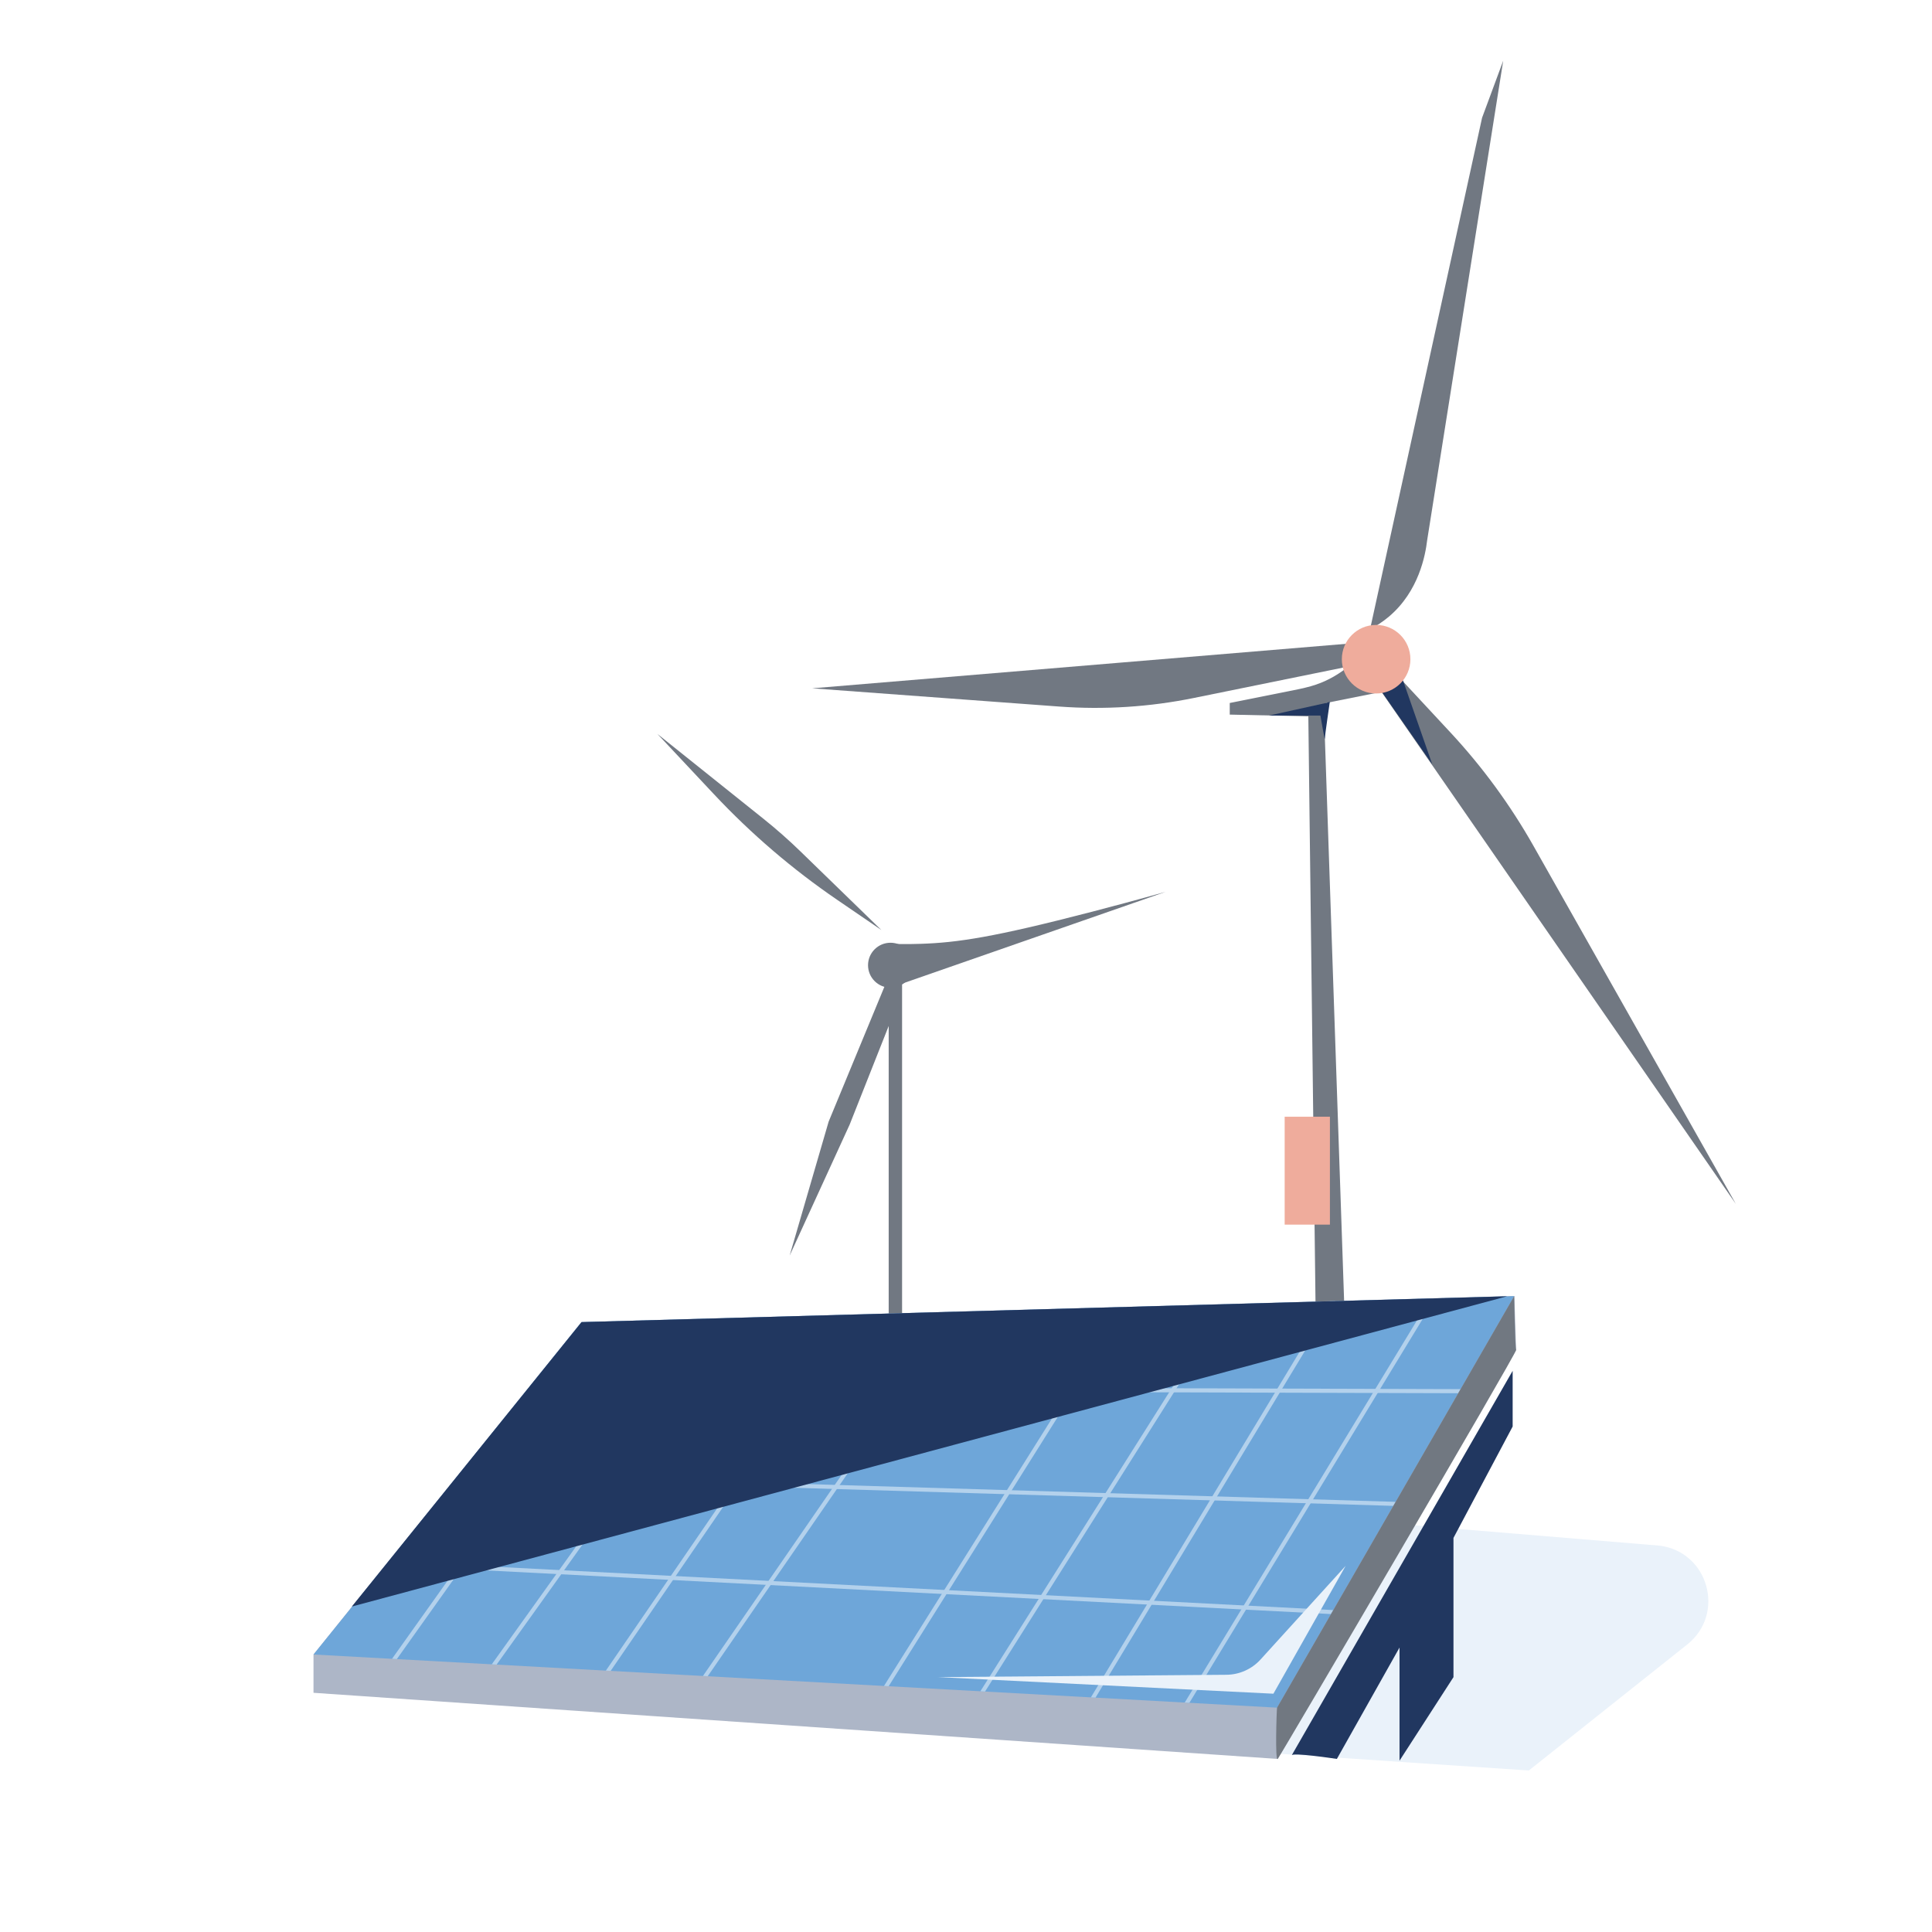 <?xml version="1.0" encoding="UTF-8"?><svg id="Warstwa_89" xmlns="http://www.w3.org/2000/svg" xmlns:xlink="http://www.w3.org/1999/xlink" viewBox="0 0 1300 1300"><defs><style>.cls-1{fill:#efac9c;}.cls-2{fill:#717881;}.cls-3{fill:#213760;}.cls-4{fill:#6ea6d9;}.cls-5{clip-path:url(#clippath);}.cls-6{stroke:#b3d1ec;stroke-miterlimit:10;stroke-width:2.76px;}.cls-6,.cls-7{fill:none;}.cls-8{fill:#eaf2fa;}.cls-9{fill:#adb6c7;}.cls-10{fill:#717882;}</style><clipPath id="clippath"><polygon class="cls-7" points="210.95 1113.28 859.31 1149.05 1018.84 872.14 391.3 889.61 210.95 1113.28"/></clipPath></defs><path class="cls-10" d="m921.9,423.33l75.36-344.1,14.22-38.39-51.19,322.78c-1.16,9.73-5.5,34.13-25.59,51.19-4.28,3.63-8.65,6.4-12.8,8.53Z"/><path class="cls-10" d="m546.51,463.15l375.39-31.28-2.84,14.22-115.79,23.57c-29.78,6.06-60.26,8-90.57,5.76l-166.18-12.27Z"/><path class="cls-10" d="m924.79,458.65l243.2,351.42-136.12-240.83c-15.56-27.52-34.29-53.12-55.81-76.28l-41.23-44.36-10.04,10.04Z"/><path class="cls-3" d="m929.88,465.66c3.76-1.16,14.17-7.81,14.17-7.81l19.67,56.4-33.84-48.59Z"/><path class="cls-8" d="m657.55,1001.95l459.19,38.09c32.87,4.2,44.51,45.86,18.58,66.48l-106.6,84.8-785.67-52.6,404.81-154.11c5.76-2.19,3.59,16.56,9.7,17.34Z"/><path class="cls-10" d="m911.15,445.14c-3.41,3.15-8.6,7.4-15.62,11.16-9.39,5.03-17.14,6.56-29.01,8.92-10.96,2.18-23.12,4.62-39.05,7.81v7.81l51.32,1.12h14.5l-1.12-8.93,33.47-6.69-14.5-21.2Z"/><polygon class="cls-10" points="880.26 475.18 885.38 892.94 905.03 892.94 890.51 468.35 880.26 475.18"/><polygon class="cls-10" points="599.28 653.84 557.57 754.73 531.34 844.86 571.7 756.75 598.6 688.81 599.28 653.84"/><path class="cls-10" d="m597.98,635.08c4.71.15,12.26.3,21.52,0,24.67-.8,49.02-4.38,115.02-21.52,12.54-3.26,29.56-7.78,49.77-13.45-59.86,20.85-119.72,41.7-179.59,62.55l-6.73-27.58Z"/><rect class="cls-10" x="597.98" y="654.37" width="9.01" height="263.2"/><polygon class="cls-9" points="391.3 889.61 210.95 1113.28 210.95 1139.05 859.73 1183.55 1020.17 908.34 1019 872.04 391.3 889.61"/><circle class="cls-1" cx="925.96" cy="443.57" r="23.07"/><path class="cls-10" d="m593.05,625.79l-54.34-52.8c-7.96-7.74-16.3-15.09-24.97-22.03l-71.41-57.13,38.17,40.69c24.93,26.58,52.69,50.36,82.77,70.92l29.78,20.35Z"/><rect class="cls-1" x="864.42" y="751.42" width="30.45" height="72.61"/><path class="cls-3" d="m869.1,1181.21l148.73-258.81v37.47l-39.82,74.95v93.69l-36.3,56.21v-76.12l-42.16,74.95s-30.45-4.68-30.45-2.34Z"/><polygon class="cls-4" points="210.95 1113.28 859.31 1149.05 1018.84 872.14 391.3 889.61 210.95 1113.28"/><g class="cls-5"><g><polygon class="cls-10" points="860.74 1149.77 1019.1 872.01 1020.25 908.52 860.74 1182.58 860.74 1149.77"/><line class="cls-6" x1="765.14" y1="865.82" x2="591.81" y2="1141.82"/><line class="cls-6" x1="833.63" y1="865.11" x2="650.28" y2="1155.47"/><line class="cls-6" x1="904.26" y1="862.97" x2="732.32" y2="1147.63"/><line class="cls-6" x1="972.74" y1="859.4" x2="793.67" y2="1154.05"/><line class="cls-6" x1="450.03" y1="856.89" x2="261.04" y2="1122.4"/><line class="cls-6" x1="1006.39" y1="936.17" x2="344.31" y2="934.19"/><line class="cls-6" x1="982.67" y1="1013.25" x2="262.29" y2="991.51"/><line class="cls-6" x1="985.64" y1="1089.34" x2="220.79" y2="1049.81"/><line class="cls-6" x1="518.45" y1="860.13" x2="318.62" y2="1139.41"/><line class="cls-6" x1="589.08" y1="862.08" x2="400.98" y2="1136.32"/><line class="cls-6" x1="657.66" y1="862.48" x2="461.86" y2="1146.28"/></g></g><polygon class="cls-3" points="236.74 1081.01 1014.12 872.24 391.3 889.61 236.74 1081.01"/><circle class="cls-10" cx="599.2" cy="649.47" r="15.12"/><path class="cls-3" d="m892.18,473.03l-38.31,8.44h34.61s2.95,17.3,2.95,15.61,3.38-24.9,3.38-24.9l-2.62.85Z"/><path class="cls-8" d="m631.1,1128.48l225.75,11.18,48.61-86.05-57.26,63.03c-5.89,6.48-14.22,10.21-22.98,10.28l-194.13,1.57Z"/><path class="cls-2" d="m859.31,1149.05c-.31,1.47-1.42,36.67.42,34.5s161.18-273.66,160.44-275.2-1.33-36.21-1.33-36.21l-159.54,276.91Z"/></svg>